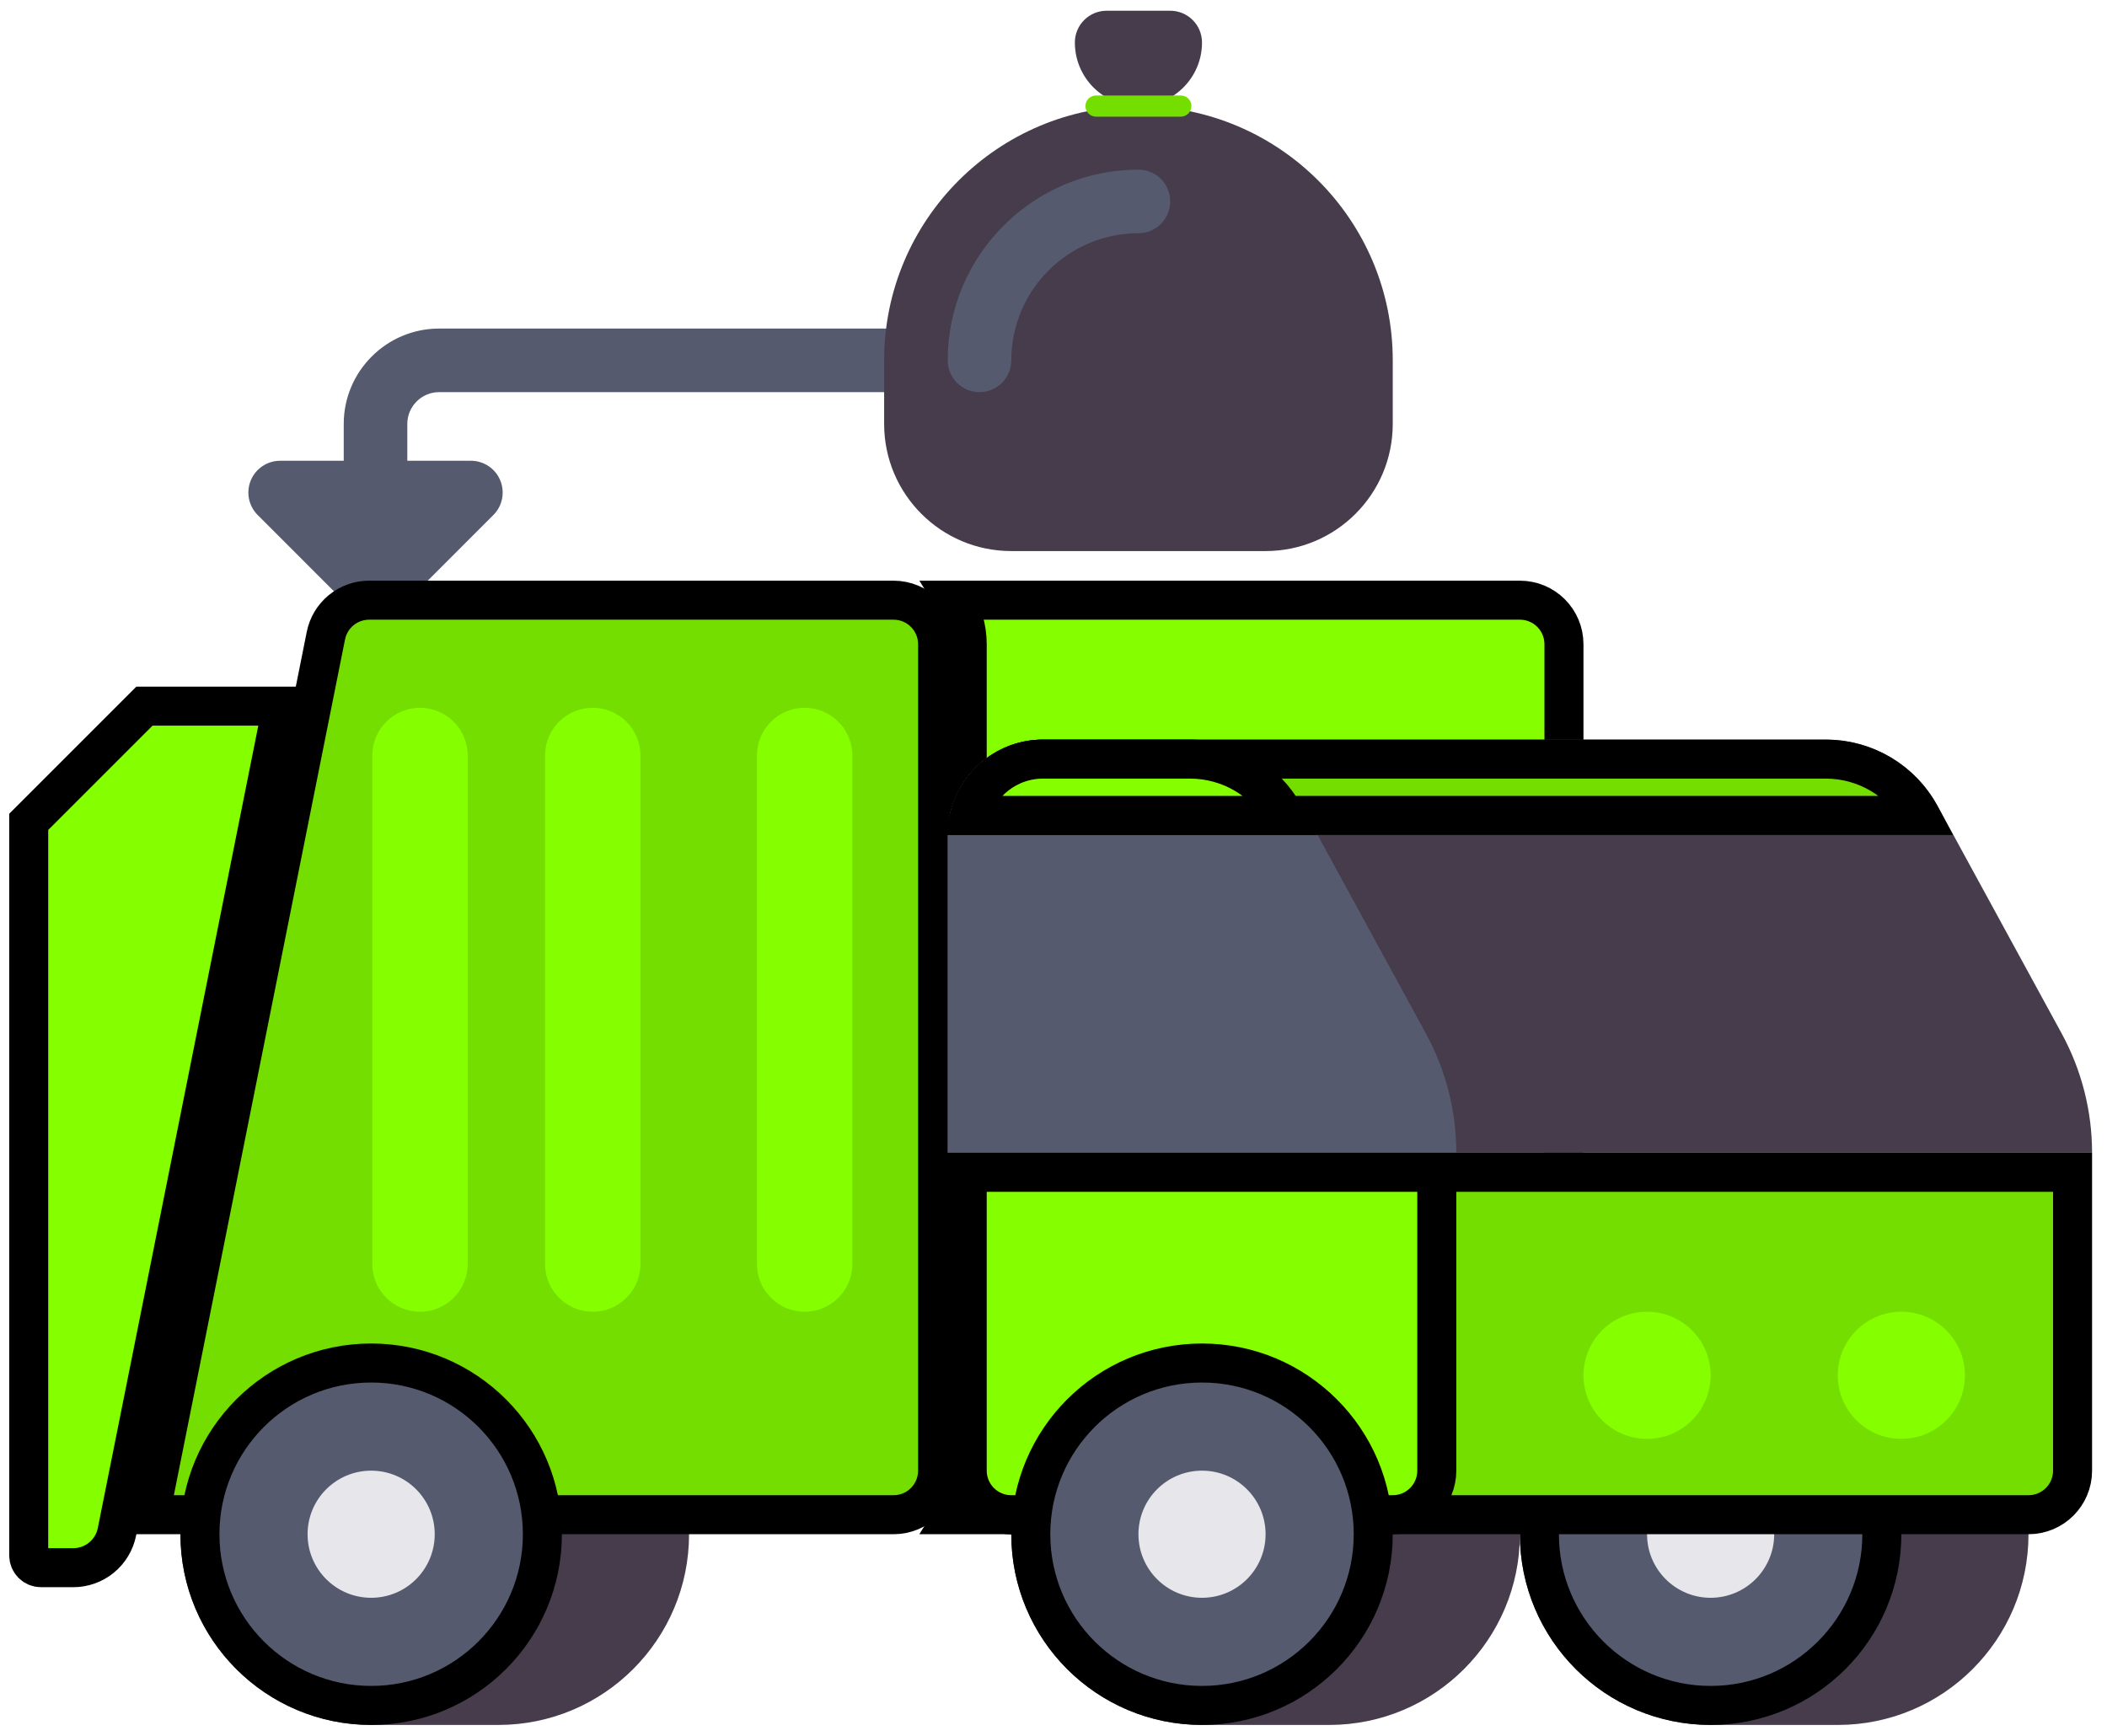 <svg width="108" height="89" viewBox="0 0 108 89" fill="none" xmlns="http://www.w3.org/2000/svg">
<path d="M45.319 16.843H22.507C19.812 16.843 17.619 19.037 17.619 21.732V23.62H14.36C14.038 23.62 13.723 23.715 13.455 23.894C13.187 24.073 12.978 24.328 12.855 24.626C12.732 24.923 12.699 25.251 12.762 25.567C12.825 25.883 12.98 26.174 13.208 26.401L18.096 31.29C18.414 31.608 18.831 31.767 19.248 31.767C19.665 31.767 20.082 31.608 20.401 31.29L25.289 26.401C25.517 26.174 25.672 25.883 25.735 25.567C25.797 25.251 25.765 24.923 25.642 24.626C25.519 24.328 25.31 24.073 25.042 23.894C24.774 23.715 24.459 23.62 24.137 23.62H20.878V21.732C20.878 20.833 21.609 20.102 22.507 20.102H45.319C45.751 20.102 46.165 19.931 46.471 19.625C46.776 19.32 46.948 18.905 46.948 18.473C46.948 18.041 46.776 17.626 46.471 17.321C46.165 17.015 45.751 16.843 45.319 16.843Z" fill="#555A6E"/>
<path d="M94.2 68.872H87.683C82.283 68.872 77.906 73.249 77.906 78.648C77.906 84.048 82.283 88.425 87.683 88.425H94.2C99.6 88.425 103.976 84.048 103.976 78.648C103.976 73.249 99.6 68.872 94.2 68.872Z" fill="#463C4B"/>
<path d="M96.459 78.648C96.459 83.495 92.53 87.425 87.683 87.425C82.835 87.425 78.906 83.495 78.906 78.648C78.906 73.801 82.835 69.872 87.683 69.872C92.53 69.872 96.459 73.801 96.459 78.648Z" fill="#555A6E" stroke="black" stroke-width="2"/>
<path d="M87.683 81.907C89.482 81.907 90.941 80.448 90.941 78.648C90.941 76.849 89.482 75.39 87.683 75.39C85.883 75.39 84.424 76.849 84.424 78.648C84.424 80.448 85.883 81.907 87.683 81.907Z" fill="#E6E6EB"/>
<path d="M25.542 68.872H19.025C13.625 68.872 9.248 73.249 9.248 78.648C9.248 84.048 13.625 88.425 19.025 88.425H25.542C30.942 88.425 35.319 84.048 35.319 78.648C35.319 73.249 30.942 68.872 25.542 68.872Z" fill="#463C4B"/>
<path d="M77.906 77.648H48.93C49.34 76.994 49.577 76.219 49.577 75.39V33.026C49.577 32.196 49.34 31.422 48.93 30.767H77.906C79.154 30.767 80.165 31.778 80.165 33.026V75.39C80.165 76.637 79.154 77.648 77.906 77.648Z" fill="#85FF00" stroke="black" stroke-width="2"/>
<path d="M18.92 30.767H18.92H45.801C47.049 30.767 48.06 31.778 48.06 33.026V75.39C48.06 76.637 47.049 77.648 45.801 77.648H7.692L16.705 32.583L16.705 32.583C16.808 32.071 17.084 31.61 17.488 31.279C17.892 30.948 18.398 30.767 18.92 30.767Z" fill="#74DE00" stroke="black" stroke-width="2"/>
<path d="M30.383 67.243C29.033 67.243 27.938 66.148 27.938 64.799V38.728C27.938 37.379 29.033 36.284 30.383 36.284C31.732 36.284 32.827 37.379 32.827 38.728V64.799C32.827 66.148 31.732 67.243 30.383 67.243ZM41.245 67.243C39.895 67.243 38.801 66.148 38.801 64.799V38.728C38.801 37.379 39.895 36.284 41.245 36.284C42.595 36.284 43.689 37.379 43.689 38.728V64.799C43.689 66.148 42.595 67.243 41.245 67.243Z" fill="#85FF00"/>
<path d="M21.528 67.243C20.178 67.243 19.084 66.148 19.084 64.799V38.728C19.084 37.379 20.178 36.284 21.528 36.284C22.878 36.284 23.972 37.379 23.972 38.728V64.799C23.972 66.148 22.878 67.243 21.528 67.243Z" fill="#85FF00"/>
<path d="M68.13 68.872H61.612C56.213 68.872 51.836 73.249 51.836 78.648C51.836 84.048 56.213 88.425 61.612 88.425H68.13C73.529 88.425 77.906 84.048 77.906 78.648C77.906 73.249 73.529 68.872 68.13 68.872Z" fill="#463C4B"/>
<path d="M103.976 77.648H51.836C50.589 77.648 49.577 76.637 49.577 75.39V60.096H106.235V75.39C106.235 76.637 105.224 77.648 103.976 77.648Z" fill="#74DE00" stroke="black" stroke-width="2"/>
<path d="M93.59 37.914H53.465C50.766 37.914 48.577 40.102 48.577 42.802V59.096H107.235C107.235 56.957 106.699 54.853 105.675 52.976L99.311 41.31C98.751 40.282 97.924 39.425 96.917 38.827C95.91 38.229 94.761 37.914 93.59 37.914Z" fill="#463C4B"/>
<path d="M61.002 37.914H53.465C50.766 37.914 48.577 40.102 48.577 42.802V59.096H74.647C74.648 56.957 74.111 54.853 73.087 52.976L66.724 41.31C66.163 40.282 65.336 39.425 64.329 38.827C63.322 38.229 62.173 37.914 61.002 37.914Z" fill="#555A6E"/>
<path d="M71.389 77.648H51.836C50.589 77.648 49.577 76.637 49.577 75.39V60.096H73.647V75.39C73.647 76.637 72.636 77.648 71.389 77.648Z" fill="#85FF00" stroke="black" stroke-width="2"/>
<path d="M84.424 73.76C86.224 73.76 87.683 72.301 87.683 70.501C87.683 68.702 86.224 67.243 84.424 67.243C82.624 67.243 81.165 68.702 81.165 70.501C81.165 72.301 82.624 73.76 84.424 73.76Z" fill="#85FF00"/>
<path d="M97.459 73.76C99.259 73.76 100.718 72.301 100.718 70.501C100.718 68.702 99.259 67.243 97.459 67.243C95.659 67.243 94.2 68.702 94.2 70.501C94.2 72.301 95.659 73.76 97.459 73.76Z" fill="#85FF00"/>
<path d="M70.389 78.648C70.389 83.495 66.459 87.425 61.612 87.425C56.765 87.425 52.836 83.495 52.836 78.648C52.836 73.801 56.765 69.872 61.612 69.872C66.459 69.872 70.389 73.801 70.389 78.648Z" fill="#555A6E" stroke="black" stroke-width="2"/>
<path d="M61.612 81.907C63.412 81.907 64.871 80.448 64.871 78.648C64.871 76.849 63.412 75.39 61.612 75.39C59.813 75.39 58.354 76.849 58.354 78.648C58.354 80.448 59.813 81.907 61.612 81.907Z" fill="#E6E6EB"/>
<path d="M27.801 78.648C27.801 83.495 23.872 87.425 19.025 87.425C14.178 87.425 10.248 83.495 10.248 78.648C10.248 73.801 14.178 69.872 19.025 69.872C23.872 69.872 27.801 73.801 27.801 78.648Z" fill="#555A6E" stroke="black" stroke-width="2"/>
<path d="M19.025 81.907C20.824 81.907 22.283 80.448 22.283 78.648C22.283 76.849 20.824 75.39 19.025 75.39C17.225 75.39 15.766 76.849 15.766 78.648C15.766 80.448 17.225 81.907 19.025 81.907Z" fill="#E6E6EB"/>
<path d="M98.434 41.789C98.434 41.789 98.434 41.789 98.434 41.789L98.441 41.802H49.707C50.148 40.139 51.664 38.914 53.465 38.914H93.59C94.581 38.914 95.554 39.181 96.406 39.687C97.259 40.193 97.959 40.919 98.434 41.789Z" fill="#74DE00" stroke="black" stroke-width="2"/>
<path d="M65.846 41.789L65.853 41.802H49.707C50.148 40.139 51.664 38.914 53.465 38.914H61.002C61.002 38.914 61.002 38.914 61.002 38.914C61.993 38.914 62.966 39.181 63.819 39.687C64.671 40.193 65.371 40.919 65.846 41.789C65.846 41.789 65.846 41.789 65.846 41.789Z" fill="#85FF00" stroke="black" stroke-width="2"/>
<path d="M14.46 36.198L5.994 78.529C5.994 78.529 5.994 78.529 5.994 78.529C5.89 79.046 5.611 79.512 5.202 79.847C4.794 80.181 4.283 80.364 3.755 80.364H2.101C1.935 80.364 1.774 80.298 1.656 80.18C1.538 80.062 1.472 79.902 1.472 79.735V42.13L7.404 36.198H14.46Z" fill="#85FF00" stroke="black" stroke-width="2"/>
<path d="M64.871 28.249H51.836C48.237 28.249 45.319 25.331 45.319 21.732V18.473C45.319 11.274 51.155 5.438 58.354 5.438C65.553 5.438 71.389 11.274 71.389 18.473V21.732C71.389 25.331 68.471 28.249 64.871 28.249ZM58.354 5.438C56.554 5.438 55.095 3.979 55.095 2.179C55.095 1.747 55.267 1.332 55.572 1.027C55.878 0.721 56.292 0.55 56.724 0.55H59.983C60.415 0.55 60.83 0.721 61.135 1.027C61.441 1.332 61.612 1.747 61.612 2.179C61.612 3.979 60.154 5.438 58.354 5.438Z" fill="#463C4B"/>
<path d="M50.207 20.102C49.775 20.102 49.36 19.931 49.055 19.625C48.749 19.32 48.577 18.905 48.577 18.473C48.577 13.082 52.963 8.697 58.354 8.697C58.786 8.697 59.2 8.868 59.506 9.174C59.811 9.479 59.983 9.894 59.983 10.326C59.983 10.758 59.811 11.173 59.506 11.478C59.2 11.784 58.786 11.955 58.354 11.955C54.76 11.955 51.836 14.879 51.836 18.473C51.836 18.905 51.664 19.32 51.359 19.625C51.053 19.931 50.639 20.102 50.207 20.102Z" fill="#555A6E"/>
<path d="M60.526 5.981H56.181C56.037 5.981 55.899 5.924 55.797 5.822C55.695 5.72 55.638 5.582 55.638 5.438C55.638 5.294 55.695 5.156 55.797 5.054C55.899 4.952 56.037 4.895 56.181 4.895H60.526C60.67 4.895 60.808 4.952 60.91 5.054C61.012 5.156 61.069 5.294 61.069 5.438C61.069 5.582 61.012 5.72 60.91 5.822C60.808 5.924 60.67 5.981 60.526 5.981Z" fill="#74DE00"/>
</svg>
